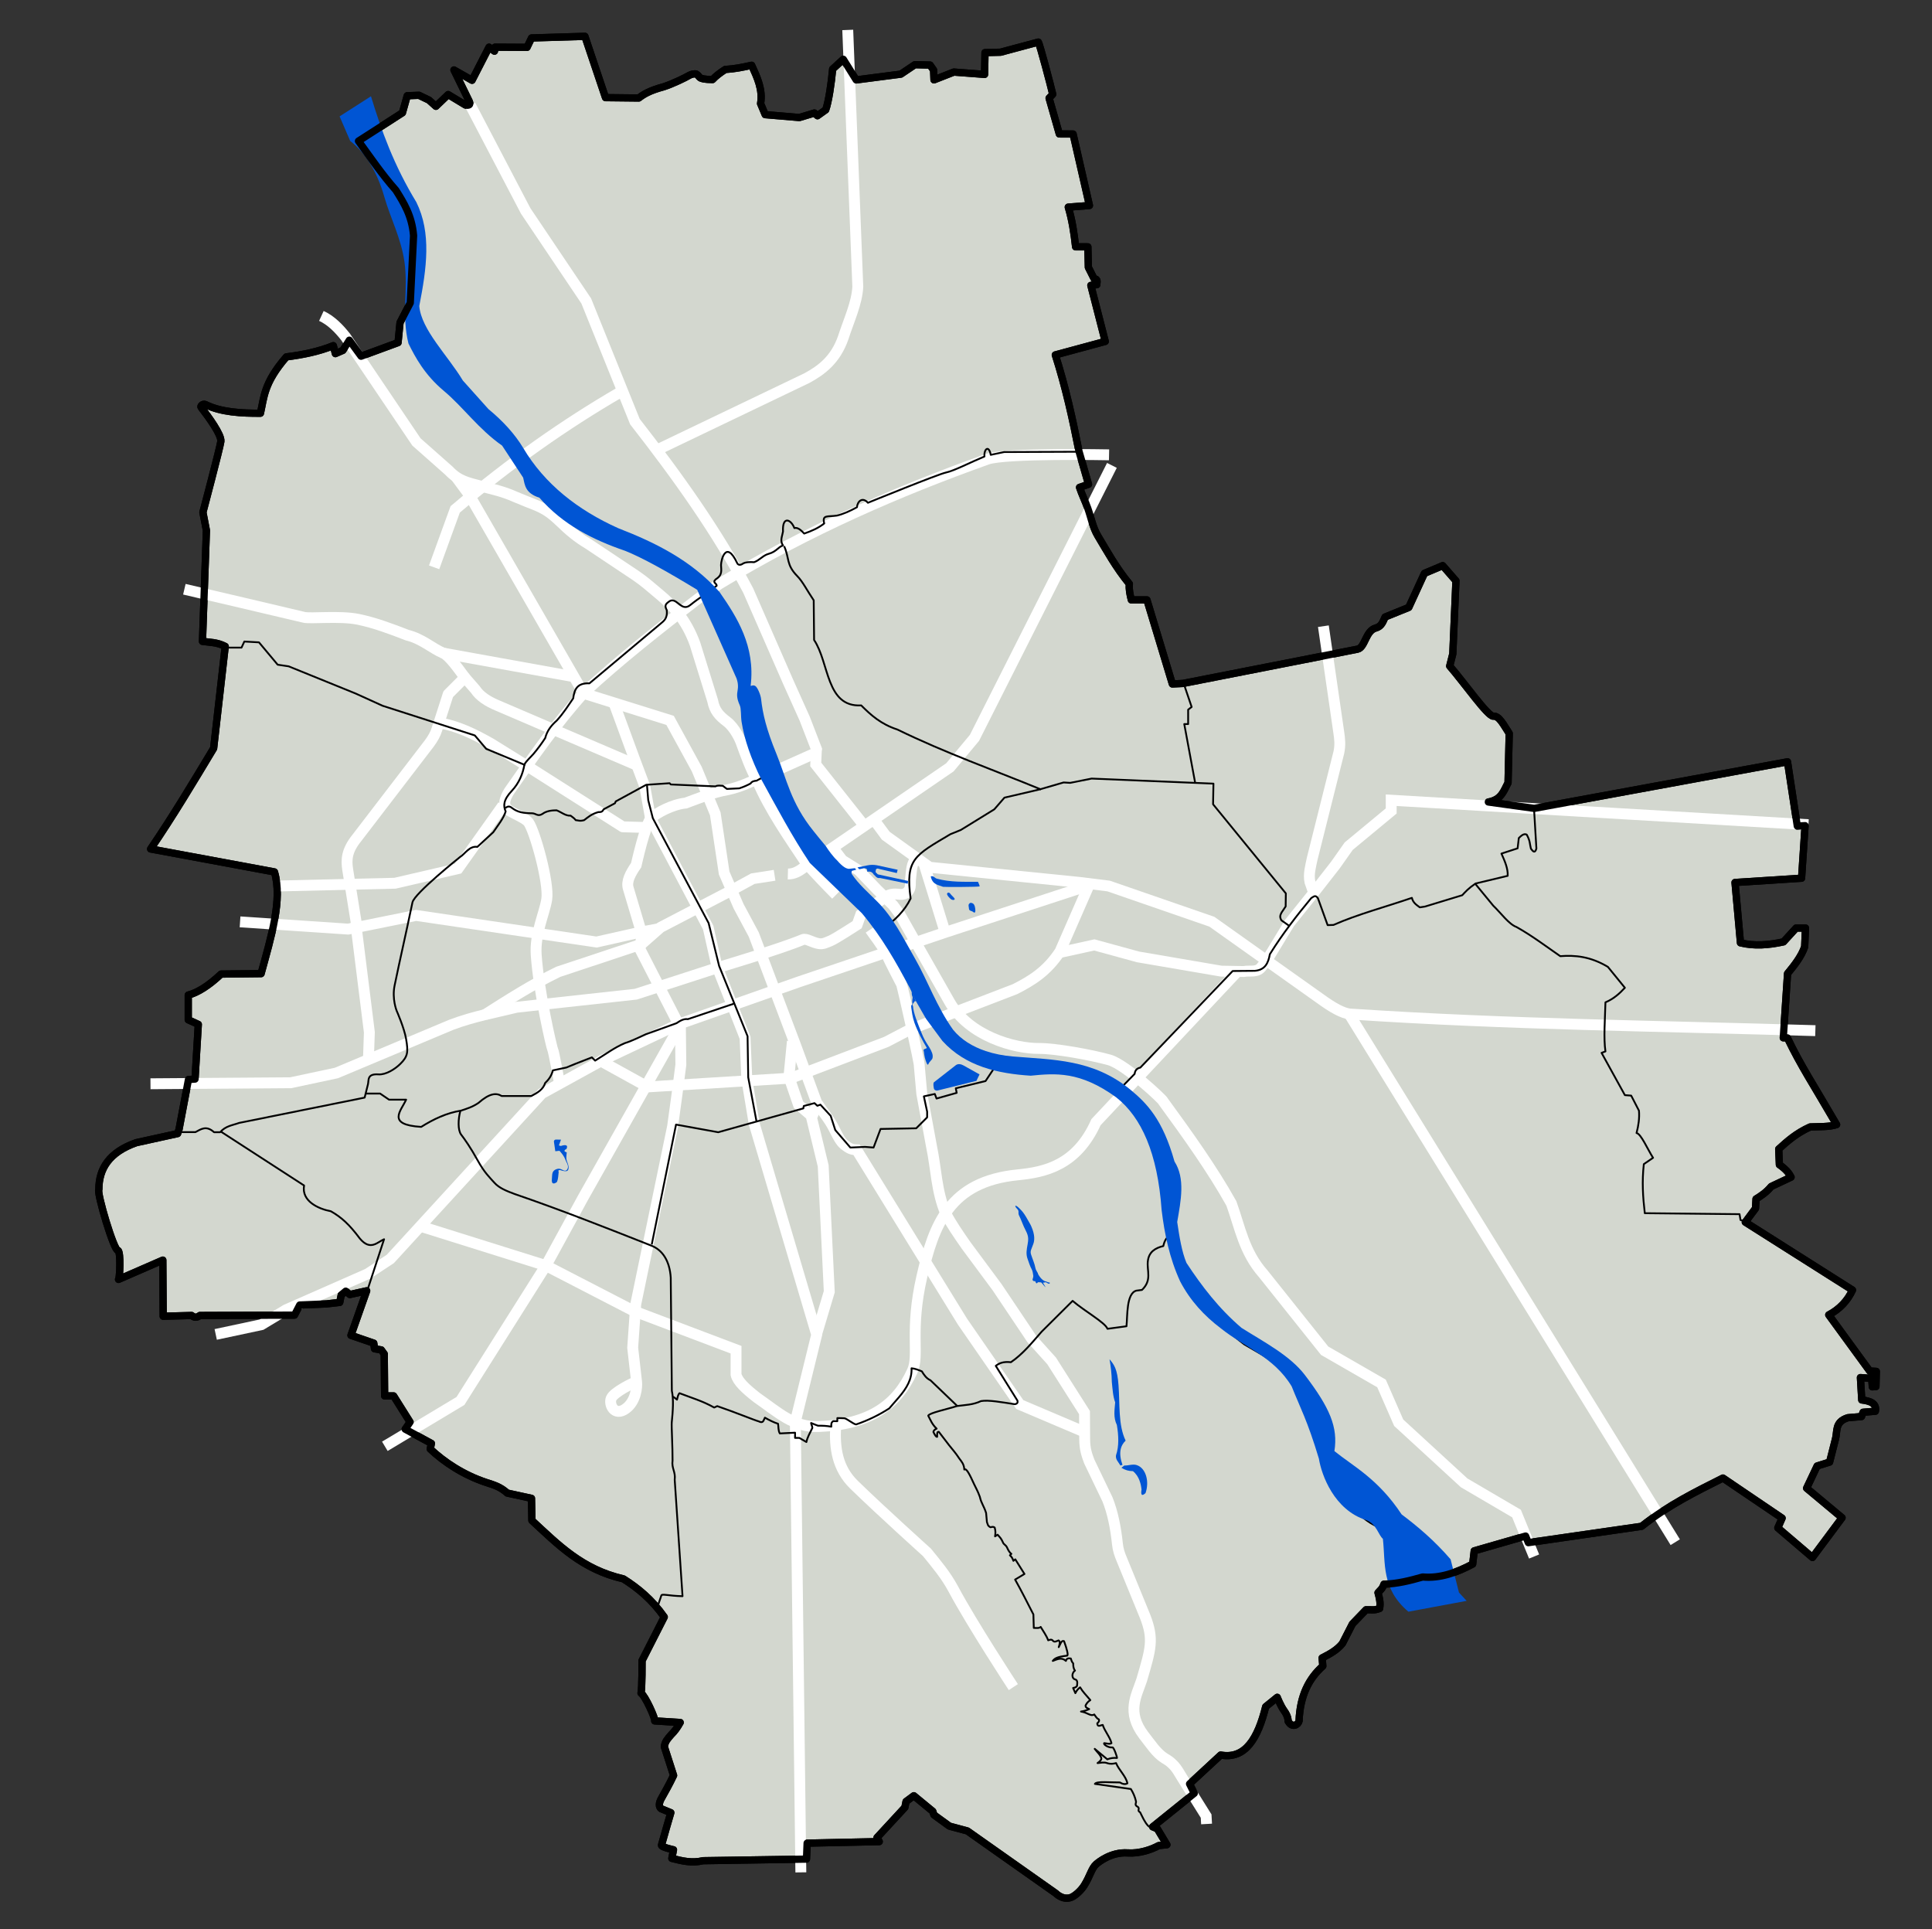 <?xml version="1.0" encoding="UTF-8" standalone="no"?>
<!-- Created with Inkscape (http://www.inkscape.org/) -->

<svg
   xmlns:dc="http://purl.org/dc/elements/1.1/"
   xmlns:cc="http://creativecommons.org/ns#"
   xmlns:rdf="http://www.w3.org/1999/02/22-rdf-syntax-ns#"
   xmlns:svg="http://www.w3.org/2000/svg"
   xmlns="http://www.w3.org/2000/svg"
   xmlns:sodipodi="http://sodipodi.sourceforge.net/DTD/sodipodi-0.dtd"
   xmlns:inkscape="http://www.inkscape.org/namespaces/inkscape"
   version="1.0"
   width="1064.835"
   height="1063.246"
   id="svg2"
   sodipodi:version="0.32"
   inkscape:version="0.48.3.1 r9886"
   sodipodi:docname="Warszawa_outline_with_districts_v4.svg">
  <rect width="100%" height="100%" fill="#333333" stroke="none"/>
  <sodipodi:namedview
     inkscape:window-height="951"
     inkscape:window-width="1280"
     inkscape:pageshadow="2"
     inkscape:pageopacity="0.0"
     borderopacity="1.0"
     bordercolor="#666666"
     pagecolor="#ffffff"
     id="base"
     inkscape:zoom="0.42629412"
     inkscape:cx="543.2036"
     inkscape:cy="555.62802"
     inkscape:window-x="0"
     inkscape:window-y="0"
     inkscape:current-layer="svg2"
     showgrid="false"
     inkscape:window-maximized="1" />
  <defs
     id="defs4" />
  <g
     id="g4096">
    <path
       d="m 219.393,188.821 -20.384,7.506 -6.474,-8.838 -3.538,5.599 -4.147,1.802 -1.141,-4.386 c -8.097,3.29 -16.852,5.045 -25.868,6.191 -12.478,14.4 -12.264,22.175 -14.299,31.046 -10.196,0.084 -21.856,-0.538 -30.38,-4.822 -1.449,-0.589 -2.804,0.908 -2.334,1.522 3.916,5.118 11.367,15.182 10.893,18.852 -0.428,3.319 -9.886,39.06 -9.886,39.06 l 1.929,10.006 -2.17,61.122 c 3.926,0.565 8.01,0.402 12.538,2.773 l -6.39,56.179 c -11.174,18.585 -22.296,37.183 -34.72,55.456 l 68.235,12.658 c 4.574,15.28 -1.856,35.895 -7.354,56.059 l -22.062,0.241 c -6.831,6.428 -12.831,10.198 -18.084,11.573 l 0,13.623 5.546,2.532 -1.808,30.139 -3.617,0.241 -5.184,27.376 -0.79,2.418 -22.802,5.011 c -14.834,5.201 -20.605,14.26 -20.615,25.769 -1.278,1.757 8.441,34.289 10.514,33.603 1.724,0.851 1.002,15.858 0.329,15.992 l 24.41,-10.632 0.206,30.923 15.668,-0.412 c 1.255,1.028 2.654,1.48 4.535,0 l 52.157,-0.206 2.886,-5.566 14.843,-0.619 7.215,-0.825 0.825,-4.123 2.474,-2.062 2.268,1.855 9.277,-2.062 -8.658,24.532 12.575,4.329 0.412,3.092 3.711,0.618 1.649,2.268 0.206,23.089 4.948,0 9.071,14.431 -2.68,3.917 14.431,7.834 -0.618,3.092 c 7.531,7.084 18.146,14.276 30.98,18.486 3.953,1.297 7.523,2.211 11.464,5.788 l 13.346,2.913 0.234,12.198 c 14.525,13.42 27.558,26.919 50.414,32.179 8.089,5.102 15.798,11.448 22.525,21.024 l -12.228,24.027 c 0,0 0.068,15.11 -0.576,17.899 2.274,1.463 8.016,14.075 7.553,15.329 l 14.036,0.876 c -1.615,2.89 -3.011,4.814 -4.992,6.749 -1.826,2.197 -3.32,3.539 -3.747,6.58 l 5.102,15.852 c -2.502,5.221 -4.43,8.556 -6.797,12.809 -1.379,2.436 -1.366,4.596 -0.051,5.532 l 5.323,2.19 c 0,0 -4.482,15.249 -5.125,17.823 -0.497,1.109 6.593,2.621 6.593,2.621 l -0.903,4.729 c 5.792,1.486 10.986,2.745 17.254,1.288 l 56.95,-0.873 0.355,-8.802 39.755,-0.848 -1.237,-2.203 15.354,-16.633 0.661,-3.26 4.282,-3.182 10.457,8.607 0.601,1.923 8.559,6.215 9.894,2.653 48.764,34.396 c 0,0 3.522,3.738 8.047,2.369 2.303,-0.697 5.811,-3.87 7.614,-6.774 3.318,-5.345 3.984,-9.382 6.568,-11.662 1.272,-1.123 8.201,-6.836 17.395,-6.216 6.624,0.447 13.306,-1.952 17.069,-4.051 l 4.506,-0.465 -5.302,-8.836 -2.531,-1.032 22.918,-18.46 -2.59,-5.217 17.151,-15.88 c 13.78,2.47 20.561,-9.488 24.815,-26.652 l 6.364,-5.161 c 0,0 1.775,4.663 3.867,7.514 2.293,3.125 2.156,5.719 2.156,5.719 2.245,3.934 5.613,1.84 6.007,-0.214 0.513,-14.146 5.552,-23.514 13.086,-30.248 l -0.372,-4.505 c 3.909,-1.979 8.239,-4.253 11.181,-7.972 l 5.509,-10.757 7.511,-7.793 c 2.715,-0.137 4.407,0.526 7.492,-0.722 0.229,-1.838 0.581,-3.43 -0.893,-8.676 1.112,-1.382 2.332,-1.903 3.269,-4.693 7.672,-0.253 14.246,-1.967 21.336,-3.968 9.668,0.858 18.812,-2.461 27.56,-7.12 l 0.858,-7.294 28.318,-8.152 1.502,3.647 62.427,-9.01 c 14.945,-11.816 29.891,-19.078 44.836,-26.601 l 32.608,22.096 -2.36,5.363 19.093,16.304 16.304,-21.882 -19.522,-16.304 5.792,-12.228 6.865,-2.145 3.218,-12.657 c 1.214,-4.275 -0.554,-9.498 6.865,-11.799 l 7.508,-0.644 0.858,-2.36 6.782,-0.57 c 0.823,-4.231 -2.678,-5.657 -7.508,-6.221 l -0.734,-12.318 6.221,0.429 0.33,4.653 1.988,-0.132 0.214,-8.367 -3.647,-0.214 -22.558,-30.933 c 5.97,-3.097 10.487,-7.98 13.077,-13.688 l -59.076,-37.42 5.617,-7.548 0.297,-5.232 c 2.903,-1.776 5.767,-3.723 8.367,-6.865 l 10.941,-5.149 c -1.013,-1.99 -2.529,-4.113 -6.436,-6.865 l -0.371,-8.614 c 4.8,-4.372 9.66,-8.726 17.319,-12.196 5.006,-0.237 10.426,0.077 14.588,-1.287 -13.018,-22.428 -19.587,-32.13 -27.129,-47.807 l -2.261,-0.032 2.36,-35.397 c 3.995,-4.821 7.72,-9.678 9.439,-14.802 l 0.429,-10.297 -5.149,0 -6.964,7.615 c -8.175,1.804 -16.152,2.414 -23.713,0.537 l -3.003,-33.252 36.684,-2.36 1.931,-28.961 -4.291,0.215 -5.388,-35.397 -139.599,25.66 -25.289,-3.514 c 7.387,-1.291 8.526,-6.383 10.858,-10.562 l 0.644,-27.245 c -2.83,-4.238 -5.499,-9.853 -8.724,-9.483 -2.961,0.34 -16.051,-18.416 -24.073,-27.63 l 1.705,-6.752 1.728,-40.23 -7.294,-8.367 -10.074,4.249 -8.632,18.779 -13.045,5.289 c -1.117,2.477 -1.926,5.195 -5.111,6.047 -5.694,1.491 -5.861,10.849 -10.12,11.685 l -96.216,18.886 -5.807,0.281 -14.013,-46.338 -8.604,0 c -0.735,-2.932 -1.395,-5.864 -1.073,-8.796 -7.372,-8.941 -12.534,-18.414 -17.352,-26.427 -2.821,-4.691 -3.752,-10.165 -5.576,-15.27 -1.448,-4.05 -3.255,-7.604 -4.531,-11.506 l 4.934,-1.716 -5.278,-18.307 c -3.464,-17.628 -7.415,-35.514 -13.014,-52.99 l 27.517,-7.435 -7.937,-30.892 3.285,-0.38 c -0.125,-0.863 0.961,-3.234 -1.463,-3.23 l -3.192,-6.316 -0.279,-11.312 -6.749,-0.016 c -0.835,-7.609 -1.985,-15.021 -4.044,-21.865 l 11.667,-0.9 -9.01,-39.39 -7.591,-0.041 -5.635,-19.736 1.988,-2.145 c -0.911,-4.066 -7.112,-27.629 -7.937,-28.747 l -20.809,5.578 -8.581,0.215 -0.215,12.013 -16.948,-1.287 -10.941,4.291 -0.215,-5.363 -1.931,-2.789 -8.367,-0.215 -7.762,5.212 -24.62,3.19 -7.077,-11.363 -5.881,5.382 c -0.725,7.851 -2.192,17.906 -3.824,22.468 l -4.549,3.248 -1.694,-1.495 -8.273,2.492 -18.839,-1.595 -2.544,-6.08 c 1.322,-7.732 -1.881,-14.455 -4.931,-21.131 -5.017,1.127 -9.457,2.008 -14.532,2.313 -2.934,1.916 -5.078,3.5 -6.998,5.561 -8.855,-0.07 -6.507,-1.711 -9.05,-3.043 -0.871,-0.303 -2.725,0.103 -3.779,0.723 -2.108,1.239 -8.897,4.606 -14.177,6.314 -7.663,2.057 -11.011,4.115 -13.661,6.172 l -18.34,-0.199 -11.363,-33.79 -29.404,0.897 -2.492,5.183 -17.643,-0.1 -0.299,2.193 -2.99,-2.193 -9.369,18.241 -9.968,-5.681 8.451,17.349 c 0.846,2.014 -0.288,2.282 -2.041,2.004 l -9.6,-5.797 -6.752,6.473 -3.853,-3.434 -5.49,-2.636 -6.464,0.236 -2.649,9.406 -24.221,15.571 c 6.625,9.099 12.847,18.3 20.622,27.112 4.35,6.944 8.847,14.034 9.742,25.034 l -1.832,37.079 -5.634,10.823 -1.086,11.027 z"
       style="fill:#d3d7cf;fill-rule:evenodd;stroke:#000000;stroke-width:4;stroke-linecap:butt;stroke-linejoin:round;stroke-miterlimit:4;stroke-opacity:1;stroke-dasharray:none"
       id="path2067"
       inkscape:connector-curvature="0" />
    <path
       d="m 177.129,174.12 c 5.208,2.384 9.522,6.714 13.316,11.526 l 39.073,57.913 17.878,15.813 c 5.391,5.72 10.417,6.628 17.589,8.544 7.172,1.916 12.194,2.869 18.892,5.871 l 6.596,2.703 c 8.818,3.393 11.619,4.633 18.752,11.47 4.473,4.385 9.272,8.38 14.721,11.594 l 26.776,17.854 c 4.533,3.149 6.979,5.321 13.324,10.678 6.345,5.357 14.109,13.173 19.057,26.942 l 9.67,31.147 c 1.06,5.553 3.551,8.256 7.912,11.584 4.361,3.328 7.289,10.028 7.719,11.245 2.67,7.285 5.229,14.617 9.034,21.43 6.742,15.772 17.106,30.544 27.054,45.506 5.227,5.847 10.681,11.579 16.299,17.23"
       style="fill:none;stroke:#ffffff;stroke-width:6;stroke-linecap:butt;stroke-linejoin:miter;stroke-miterlimit:4;stroke-opacity:1;stroke-dasharray:none"
       id="path2533"
       inkscape:connector-curvature="0" />
    <path
       d="m 479.623,512.294 c 2.84,4.18 5.913,7.817 8.491,12.609 2.667,5.89 8.042,16.08 8.709,17.413 0.667,1.333 10.337,44.905 9.844,45.006 l 1.372,15.36 5.421,29.406 c 2.578,12.164 2.608,24.395 7.734,36.559 3.085,5.967 7.122,11.733 11.256,17.699 l 17.07,23.021 19.139,28.518 10.95,12.139 18.128,28.52 0.088,14.375 c 10e-4,6.121 1.331,9.206 2.54,12.568 l 10.021,20.864 c 2.91,7.236 4.554,15.624 5.503,24.642 0.327,3.129 1.23,5.775 2.382,8.46 l 12.814,31.296 c 4.96,12.733 3.189,17.898 -1.807,35.074 -2.893,8.763 -8.587,17.685 1.068,30.474 3.665,4.614 7.005,9.942 11.5,12.732 6.206,3.491 7.493,7.428 10.021,11.253 l 12.896,20.617 0.246,4.353"
       style="fill:none;stroke:#ffffff;stroke-width:6;stroke-linecap:butt;stroke-linejoin:miter;stroke-miterlimit:4;stroke-opacity:1;stroke-dasharray:none"
       id="path2535"
       inkscape:connector-curvature="0" />
    <path
       d="m 251.322,262.848 7.242,9.797 63.044,109.474 47.709,14.909 14.696,26.836 10.223,24.706 4.899,32.587 7.936,18.291 8.372,15.615 22.961,60.75 11.959,32.527 -2.631,6.697"
       style="color:#000000;fill:none;stroke:#ffffff;stroke-width:6;stroke-linecap:butt;stroke-linejoin:miter;stroke-miterlimit:4;stroke-opacity:1;stroke-dasharray:none;stroke-dashoffset:0;marker:none;visibility:visible;display:inline;overflow:visible;opacity:1"
       id="path3237"
       inkscape:connector-curvature="0" />
    <path
       d="m 459.293,467.541 4.96,6.539 9.019,5.637 10.146,10.597 8.794,8.568 3.833,5.186 c 0,0 15.805,27.997 27.352,48.191 10.754,18.806 35.68,25.659 49.252,25.576 9.064,-0.055 28.958,3.564 38.813,6.33 8.989,2.522 30.199,22.593 29.564,22.72 13.591,18.66 27.025,37.339 37.654,56.369 4.752,13.123 6.915,26.703 17.587,38.782 l 33.821,42.389 31.341,18.038 9.47,21.646 36.076,33.145 28.861,16.911 9.695,23.675"
       style="color:#000000;fill:none;stroke:#ffffff;stroke-width:6;stroke-linecap:butt;stroke-linejoin:miter;stroke-miterlimit:4;stroke-opacity:1;stroke-dasharray:none;stroke-dashoffset:0;marker:none;visibility:visible;display:inline;overflow:visible"
       id="path2283"
       inkscape:connector-curvature="0" />
    <path
       d="M 923.32,849.946 743.071,558.028"
       style="color:#000000;fill:none;stroke:#ffffff;stroke-width:6;stroke-linecap:butt;stroke-linejoin:miter;stroke-miterlimit:4;stroke-opacity:1;stroke-dasharray:none;stroke-dashoffset:0;marker:none;visibility:visible;display:inline;overflow:visible"
       id="path2285"
       inkscape:connector-curvature="0" />
    <path
       d="m 612.841,256.496 -75.76,150.166 -13.528,16.234 -80.629,55.261 c -2.662,2.102 -5.473,3.608 -8.682,3.519"
       style="color:#000000;fill:none;stroke:#ffffff;stroke-width:6;stroke-linecap:butt;stroke-linejoin:miter;stroke-miterlimit:4;stroke-opacity:1;stroke-dasharray:none;stroke-dashoffset:0;marker:none;visibility:visible;display:inline;overflow:visible"
       id="path2287"
       inkscape:connector-curvature="0" />
    <path
       d="m 476.128,454.826 -26.531,-33.508 0.338,-7.553 0.113,-0.789 -6.539,-16.911 -9.019,-20.067 -22.097,-50.506 C 395.094,292.692 373.209,262.185 349.937,232.37 l -26.832,-66.515 -33.37,-49.605 -30.439,-58.173"
       style="color:#000000;fill:none;stroke:#ffffff;stroke-width:6;stroke-linecap:butt;stroke-linejoin:miter;stroke-miterlimit:4;stroke-opacity:1;stroke-dasharray:none;stroke-dashoffset:0;marker:none;visibility:visible;display:inline;overflow:visible;opacity:1"
       id="path2281"
       inkscape:connector-curvature="0" />
    <path
       d="m 481.481,451.514 6.688,9.058 24.203,17.409 82.659,8.351 15.994,1.982 56.899,19.674 61.994,44.019 c 7.136,5.003 12.064,7.024 15.428,6.935 85.928,5.699 170.171,6.492 255.198,9.088"
       style="color:#000000;fill:none;stroke:#ffffff;stroke-width:6;stroke-linecap:butt;stroke-linejoin:miter;stroke-miterlimit:4;stroke-opacity:1;stroke-dasharray:none;stroke-dashoffset:0;marker:none;visibility:visible;display:inline;overflow:visible"
       id="path2297"
       inkscape:connector-curvature="0" />
    <path
       d="m 118.893,735.441 25.194,-5.378 13.588,-8.209 45.009,-19.815 12.455,-8.209 83.508,-91.151 33.403,-18.4 41.774,-19.749 66.439,-23.382 80.981,-27.374 78.415,-25.663"
       style="color:#000000;fill:none;stroke:#ffffff;stroke-width:6;stroke-linecap:butt;stroke-linejoin:miter;stroke-miterlimit:4;stroke-opacity:1;stroke-dasharray:none;stroke-dashoffset:0;marker:none;visibility:visible;display:inline;overflow:visible"
       id="path2301"
       inkscape:connector-curvature="0" />
    <path
       d="m 266.777,559.52 c 13.291,-8.446 26.53,-16.962 40.929,-23.931 l 45.639,-15.155"
       style="color:#000000;fill:none;stroke:#ffffff;stroke-width:6;stroke-linecap:butt;stroke-linejoin:miter;stroke-miterlimit:4;stroke-opacity:1;stroke-dasharray:none;stroke-dashoffset:0;marker:none;visibility:visible;display:inline;overflow:visible"
       id="path2305"
       inkscape:connector-curvature="0" />
    <path
       d="m 308.272,596.45 c 0,0 -2.975,-16.695 -3.68,-18.117 -0.562,-1.134 -7.592,-31.309 -9.054,-51.946 -0.848,-11.825 4.55,-22.803 5.804,-30.713 1.431,-9.031 -6.592,-37.677 -10.052,-42.458 -1.463,-2.02 -6.588,-4.161 -9.91,-6.022 -4.883,-2.735 -3.288,-6.839 -0.753,-11.094 13.338,-19.093 26.573,-38.216 41.29,-54.375 19.482,-18.042 41.998,-35.806 63.025,-51.917 l 11.747,-8.133 c 49.398,-29.825 98.088,-50.915 147.517,-68.603 9.896,-3.541 67.061,-2.405 67.061,-2.405"
       style="color:#000000;fill:none;stroke:#ffffff;stroke-width:6;stroke-linecap:butt;stroke-linejoin:miter;stroke-miterlimit:4;stroke-opacity:1;stroke-dasharray:none;stroke-dashoffset:0;marker:none;visibility:visible;display:inline;overflow:visible"
       id="path3235"
       inkscape:connector-curvature="0" />
    <path
       d="m 132.307,508.07 59.595,3.992 37.4,-7.552 99.469,14.68 24.458,-5.51 10.135,-1.878"
       style="color:#000000;fill:none;stroke:#ffffff;stroke-width:6;stroke-linecap:butt;stroke-linejoin:miter;stroke-miterlimit:4;stroke-opacity:1;stroke-dasharray:none;stroke-dashoffset:0;marker:none;visibility:visible;display:inline;overflow:visible"
       id="path2312"
       inkscape:connector-curvature="0" />
    <path
       d="m 600.229,487.824 -15.968,36.498 c -7.316,11.229 -15.996,16.319 -24.808,20.816 l -57.884,22.241 -13.117,6.843 -52.467,19.96 -78.985,4.847 -24.808,-13.687"
       style="color:#000000;fill:none;stroke:#ffffff;stroke-width:6;stroke-linecap:butt;stroke-linejoin:round;stroke-miterlimit:4;stroke-opacity:1;stroke-dasharray:none;stroke-dashoffset:0;marker:none;visibility:visible;display:inline;overflow:visible"
       id="path2314"
       inkscape:connector-curvature="0" />
    <path
       d="m 374.395,565.954 -53.037,94.098 -20.245,37.069 -47.334,74.993 -41.666,24.984"
       style="color:#000000;fill:none;stroke:#ffffff;stroke-width:6;stroke-linecap:butt;stroke-linejoin:miter;stroke-miterlimit:4;stroke-opacity:1;stroke-dasharray:none;stroke-dashoffset:0;marker:none;visibility:visible;display:inline;overflow:visible"
       id="path3285"
       inkscape:connector-curvature="0" />
    <path
       d="m 232.678,676.121 68.15,21.373 48.391,25.002 56.456,21.373 0,13.711 c 0.83,3.741 5.333,7.895 11.493,12.703 11.717,8.083 20.157,16.478 34.075,15.929 28.224,-1.115 43.026,-11.888 51.617,-30.647 4.005,-8.746 -1.621,-22.126 5.242,-52.02 6.599,-28.744 15.235,-52.334 52.826,-56.052 14.814,-1.457 32.395,-5.109 43.148,-29.034 l 77.954,-83.037"
       style="color:#000000;fill:none;stroke:#ffffff;stroke-width:6;stroke-linecap:butt;stroke-linejoin:miter;stroke-miterlimit:4;stroke-opacity:1;stroke-dasharray:none;stroke-dashoffset:0;marker:none;visibility:visible;display:inline;overflow:visible"
       id="path3287"
       inkscape:connector-curvature="0" />
    <path
       d="m 441.393,1031.917 -3.039,-248.386 11.769,-47.951 -34.441,-116.238 -4.066,-24.396 -0.957,-22.961 -15.546,-39.463 -4.783,-21.286 -31.81,-60.271 -3.109,-17.46 -5.74,-15.307 -11.241,-30.614"
       style="color:#000000;fill:none;stroke:#ffffff;stroke-width:6;stroke-linecap:butt;stroke-linejoin:miter;stroke-miterlimit:4;stroke-opacity:1;stroke-dasharray:none;stroke-dashoffset:0;marker:none;visibility:visible;display:inline;overflow:visible"
       id="path3289"
       inkscape:connector-curvature="0" />
    <path
       d="m 460.57,786.328 c -0.645,11.554 0.829,22.892 10.15,31.967 14.928,14.535 40.161,37.241 40.161,37.241 5.28,6.501 10.492,12.64 14.584,20.3 10.312,19.306 33.044,53.986 33.044,53.986"
       style="color:#000000;fill:none;stroke:#ffffff;stroke-width:6;stroke-linecap:butt;stroke-linejoin:miter;stroke-miterlimit:4;stroke-opacity:1;stroke-dasharray:none;stroke-dashoffset:0;marker:none;visibility:visible;display:inline;overflow:visible"
       id="path3291"
       inkscape:connector-curvature="0" />
    <path
       d="m 436.729,573.899 -1.913,19.612 5.262,15.307 6.936,5.979 6.697,27.744 3.348,69.36 -6.936,23.2"
       style="color:#000000;fill:none;stroke:#ffffff;stroke-width:6;stroke-linecap:butt;stroke-linejoin:miter;stroke-miterlimit:4;stroke-opacity:1;stroke-dasharray:none;stroke-dashoffset:0;marker:none;visibility:visible;display:inline;overflow:visible"
       id="path3293"
       inkscape:connector-curvature="0" />
    <path
       d="m 450.601,608.34 c 2.972,4.549 6.543,8.604 9.029,13.633 3.008,6.086 4.277,7.922 6.338,9.388 1.845,1.313 3.069,2.25 6.159,2.332 l 58.358,94.712 31.571,45.682 34.919,14.829"
       style="color:#000000;fill:none;stroke:#ffffff;stroke-width:6;stroke-linecap:butt;stroke-linejoin:miter;stroke-miterlimit:4;stroke-opacity:1;stroke-dasharray:none;stroke-dashoffset:0;marker:none;visibility:visible;display:inline;overflow:visible"
       id="path3295"
       inkscape:connector-curvature="0" />
    <path
       d="m 450.84,414.371 -31.571,14.111 c -5.791,2.609 -11.53,5.322 -17.938,6.697 -8.745,1.539 -15.886,4.683 -23.439,7.414 -7.427,0.748 -15.814,5.41 -18.895,8.132 -3.222,2.847 -8.371,26.07 -8.371,26.07 -3.114,4.545 -5.601,9 -4.305,12.915 l 7.414,24.874 -0.957,8.61 22.243,43.29 0.239,20.33 -2.153,16.503 -2.392,17.46 -20.33,98.061 -1.674,23.917 2.153,18.895 c 0.306,2.707 -0.304,10.598 -5.934,14.697 -6.277,4.57 -9.4,-2.276 -8.079,-5.593 1.466,-3.684 12.818,-8.856 12.818,-8.856"
       style="color:#000000;fill:none;stroke:#ffffff;stroke-width:6;stroke-linecap:butt;stroke-linejoin:miter;stroke-miterlimit:4;stroke-opacity:1;stroke-dasharray:none;stroke-dashoffset:0;marker:none;visibility:visible;display:inline;overflow:visible"
       id="path3297"
       inkscape:connector-curvature="0" />
    <path
       d="m 584.355,524.905 18.777,-4.127 24.142,6.603 45.807,7.841 12.38,0.206 c 3.565,-0.714 7.62,0.883 10.111,-2.889 l 2.27,-2.682 12.86,-21.167 13.485,-16.798 11.829,-15.141 7.334,-10.41 23.422,-19.4 0,-5.915 229.961,13.485"
       style="color:#000000;fill:none;stroke:#ffffff;stroke-width:6;stroke-linecap:butt;stroke-linejoin:miter;stroke-miterlimit:4;stroke-opacity:1;stroke-dasharray:none;stroke-dashoffset:0;marker:none;visibility:visible;display:inline;overflow:visible"
       id="path3299"
       inkscape:connector-curvature="0" />
    <path
       d="m 504.708,473.32 c -2.303,2.812 -2.262,6.174 -2.682,9.492 -0.501,3.953 -0.044,3.836 -0.413,6.19 -0.291,1.858 -2.288,4.277 -5.571,3.92 -3.673,-0.399 -5.839,-0.555 -10.111,2.889 l -11.503,8.202 -2.012,5.623 c 0,0 -12.083,7.842 -14.65,8.873 -2.665,1.07 -4.075,1.934 -6.5,1.548 -3.434,-0.548 -6.894,-3.007 -8.666,-2.27 -13.235,5.508 -47.119,15.537 -47.119,15.537 l -45.073,14.613 -65.63,7.184 c -11.89,2.926 -23.48,4.953 -35.951,9.625 l -63.41,26.609 -25.194,5.378 -77.28,0.566"
       style="color:#000000;fill:none;stroke:#ffffff;stroke-width:6;stroke-linecap:butt;stroke-linejoin:miter;stroke-miterlimit:4;stroke-opacity:1;stroke-dasharray:none;stroke-dashoffset:0;marker:none;visibility:visible;display:inline;overflow:visible"
       id="path2303"
       inkscape:connector-curvature="0" />
    <path
       d="m 426.917,482.399 -11.968,1.857 -13.618,7.428 -37.244,19.396 -10.317,9.079"
       style="color:#000000;fill:none;stroke:#ffffff;stroke-width:6;stroke-linecap:butt;stroke-linejoin:miter;stroke-miterlimit:4;stroke-opacity:1;stroke-dasharray:none;stroke-dashoffset:0;marker:none;visibility:visible;display:inline;overflow:visible"
       id="path3303"
       inkscape:connector-curvature="0" />
    <path
       d="M 356.124,456.055 343.246,455.684 290.87,422.399 270.75,409.894 C 261.289,404.529 251.703,399.789 241.456,398.354"
       style="color:#000000;fill:none;stroke:#ffffff;stroke-width:6;stroke-linecap:butt;stroke-linejoin:round;stroke-miterlimit:4;stroke-opacity:1;stroke-dasharray:none;stroke-dashoffset:0;marker:none;visibility:visible;display:inline;overflow:visible"
       id="path2300"
       inkscape:connector-curvature="0" />
    <path
       d="m 724.102,492.116 -2.133,-6.091 c -0.896,-4.274 0.396,-8.548 1.271,-12.822 l 14.687,-58.564 c 0.859,-4.115 0.476,-7.384 -0.018,-10.755 l -8.517,-58.774"
       style="color:#000000;fill:none;stroke:#ffffff;stroke-width:6;stroke-linecap:butt;stroke-linejoin:miter;stroke-miterlimit:4;stroke-opacity:1;stroke-dasharray:none;stroke-dashoffset:0;marker:none;visibility:visible;display:inline;overflow:visible"
       id="path2304"
       inkscape:connector-curvature="0" />
    <path
       d="m 520.842,513.581 -11.692,-37.931"
       style="color:#000000;fill:none;stroke:#ffffff;stroke-width:6;stroke-linecap:butt;stroke-linejoin:miter;stroke-miterlimit:4;stroke-opacity:1;stroke-dasharray:none;stroke-dashoffset:0;marker:none;visibility:visible;display:inline;overflow:visible"
       id="path2306"
       inkscape:connector-curvature="0" />
    <path
       d="M 351.21,421.839 274.247,388.855 c -5.648,-2.353 -9.887,-5.235 -12.234,-8.827 l -5.807,-6.659 -9.171,9.198 -6.271,19.478 c -0.753,2.474 -2.098,4.873 -4.086,7.601 l -40.001,52.163 c -5.728,7.088 -5.862,12.119 -5.036,17.483 l 5.131,31.925"
       style="color:#000000;fill:none;stroke:#ffffff;stroke-width:6;stroke-linecap:butt;stroke-linejoin:round;stroke-miterlimit:4;stroke-opacity:1;stroke-dasharray:none;stroke-dashoffset:0;marker:none;visibility:visible;display:inline;overflow:visible"
       id="path2302"
       inkscape:connector-curvature="0" />
    <path
       d="m 361.563,248.24 83.1,-39.825 c 8.319,-4.489 15.891,-10.323 20.069,-22.264 3.037,-9.458 7.65,-19.141 8.047,-28.221 L 467.241,16.501"
       style="color:#000000;fill:none;stroke:#ffffff;stroke-width:6;stroke-linecap:butt;stroke-linejoin:round;stroke-miterlimit:4;stroke-opacity:1;stroke-dasharray:none;stroke-dashoffset:0;marker:none;visibility:visible;display:inline;overflow:visible"
       id="path2307"
       inkscape:connector-curvature="0" />
    <path
       d="M 316.436,372.99 244.278,359.957 c -6.257,-2.719 -11.67,-7.917 -19.827,-9.907 -8.934,-3.484 -17.906,-6.842 -26.944,-8.708 -10.253,-2.117 -26.46,-0.195 -30.056,-1.145 -2.55,-0.674 -65.836,-15.457 -65.836,-15.457"
       style="color:#000000;fill:none;stroke:#ffffff;stroke-width:6;stroke-linecap:butt;stroke-linejoin:round;stroke-miterlimit:4;stroke-opacity:1;stroke-dasharray:none;stroke-dashoffset:0;marker:none;visibility:visible;display:inline;overflow:visible"
       id="path2366"
       inkscape:connector-curvature="0" />
    <path
       d="m 256.373,373.596 c -4.034,-5.385 -8.068,-11.418 -12.338,-13.971"
       style="color:#000000;fill:none;stroke:#ffffff;stroke-width:6;stroke-linecap:butt;stroke-linejoin:round;stroke-miterlimit:4;stroke-opacity:1;stroke-dasharray:none;stroke-dashoffset:0;marker:none;visibility:visible;display:inline;overflow:visible"
       id="path2368"
       inkscape:connector-curvature="0" />
    <path
       id="path5058"
       d="m 153.691,488.289 63.996,-1.512 34.77,-8.063 24.691,-34.77 0,0"
       style="fill:none;stroke:#ffffff;stroke-width:6;stroke-linecap:butt;stroke-linejoin:miter;stroke-miterlimit:4;stroke-opacity:1;stroke-dasharray:none"
       inkscape:connector-curvature="0" />
    <g
       id="layer7"
       style="display:inline"
       transform="translate(83.143,-299.116)">
      <path
         id="path2061"
         style="fill:none;stroke:#000000;stroke-width:1;stroke-linecap:butt;stroke-linejoin:round;stroke-miterlimit:4;stroke-opacity:1;stroke-dasharray:none;display:inline"
         d="m 143.45,465.647 c -0.246,28.15 13.418,50.24 38.698,61.144 4.687,2.016 13.37,8.198 22.86,22 4.577,6.657 5.817,15.872 13.619,24.554 14.843,14.491 28.133,21.088 49.586,25.736 23.801,5.142 59.364,33.737 60.173,81.41 0.297,17.494 6.463,37.531 15.476,52.693 5.185,8.723 10.976,18.459 17.293,30.439 5.154,9.525 12.119,17.397 21.025,24.325 8.094,7.217 15.502,14.745 21.464,23.386 5.139,5.818 13.741,20.414 21.012,36.029 3.062,6.576 13.476,30.714 40.828,38.225 11.587,3.182 15.485,2.137 23.104,1.39 2.536,-0.249 6.941,-0.353 10.529,0.052 12.018,1.357 23.869,5.095 35.432,13.601 15.637,13.074 27.157,32.349 26.349,56.273 -0.539,14.76 1.564,23.552 6.446,36.542 7.409,19.712 19.939,35.087 35.394,46.642 15.198,9.146 44.266,21.662 48.908,64.774 1.516,16.533 13.46,31.157 24.73,35.764 11.424,4.67 22.211,13.15 24.887,27.647"
         inkscape:connector-curvature="0" />
      <path
         id="path2063"
         style="fill:none;stroke:#000000;stroke-width:1;stroke-linecap:butt;stroke-linejoin:round;stroke-miterlimit:4;stroke-opacity:1;stroke-dasharray:none;display:inline"
         d="m 333.822,917.218 -4.581,-24.352 -0.362,-22.665 -15.672,-38.699 -5.787,-23.629 -30.758,-57.838 -2.523,-9.888 -0.683,-8.242"
         inkscape:connector-curvature="0" />
      <path
         id="path2065"
         style="fill:none;stroke:#000000;stroke-width:1;stroke-linecap:butt;stroke-linejoin:round;stroke-miterlimit:4;stroke-opacity:1;stroke-dasharray:none;display:inline"
         d="m 276.075,984.971 13.382,-66.065 23.267,4.219 46.897,-13.141 0.241,-1.326 5.907,-1.567 1.567,1.447 1.688,-0.603 5.666,6.148 2.532,7.836 8.318,9.645 8.077,-0.362 4.702,0.362 3.858,-10.247 19.651,-0.362 6.028,-6.028 0,-3.134 -1.808,-8.439 6.028,-1.326 0.964,2.532 11.091,-3.134 -0.482,-2.532 16.396,-3.978 5.787,-8.68"
         inkscape:connector-curvature="0" />
      <path
         id="path2069"
         style="fill:none;stroke:#000000;stroke-width:1;stroke-linecap:butt;stroke-linejoin:round;stroke-miterlimit:4;stroke-opacity:1;stroke-dasharray:none;display:inline"
         d="m 569.568,676.726 4.076,12.013 -1.931,1.502 0,7.937 -2.145,0 6.007,32.394"
         inkscape:connector-curvature="0" />
      <path
         id="path2071"
         style="fill:none;stroke:#000000;stroke-width:1;stroke-linecap:butt;stroke-linejoin:round;stroke-miterlimit:4;stroke-opacity:1;stroke-dasharray:none;display:inline"
         d="m 627.173,809.209 -4.068,-2.876 c -1.091,-1.892 -0.603,-2.975 0.111,-4.323 l 2.24,-3.329 0.103,-7.183 -40.116,-49.127 0.215,-11.37 -67.147,-2.789 -11.799,2.36 -3.647,-0.215 -13.301,3.861 -19.307,4.505 -5.578,6.436 -18.449,11.37 -5.792,2.36 c -19.597,11.668 -24.871,13.652 -21.882,35.397 -3.263,6.843 -8.697,11.949 -14.802,16.519"
         inkscape:connector-curvature="0" />
      <path
         id="path2073"
         style="fill:none;stroke:#000000;stroke-width:1;stroke-linecap:butt;stroke-linejoin:round;stroke-miterlimit:4;stroke-opacity:1;stroke-dasharray:none;display:inline"
         d="m 490.622,734.219 c -26.387,-10.863 -52.774,-20.145 -79.16,-33.037 -9.185,-2.985 -14.698,-8.068 -19.951,-13.301 -19.474,1.063 -17.525,-23.493 -25.958,-36.04 l -0.215,-21.882 c -3.807,-5.643 -6.063,-10.299 -9.018,-13.299 -6.294,-6.381 -4.278,-9.916 -7.286,-16.52"
         inkscape:connector-curvature="0" />
      <path
         id="path1899"
         style="fill:none;stroke:#000000;stroke-width:1;stroke-linecap:butt;stroke-linejoin:round;stroke-miterlimit:4;stroke-opacity:1;stroke-dasharray:none"
         d="m 41.223,656.043 8.737,0 1.568,-3.361 8.065,0.448 10.306,12.322 6.049,0.896 36.966,15.01 14.786,6.721 50.856,16.355 6.273,7.393 21.507,8.961"
         inkscape:connector-curvature="0" />
      <path
         id="path1901"
         style="fill:none;stroke:#000000;stroke-width:1;stroke-linecap:butt;stroke-linejoin:round;stroke-miterlimit:4;stroke-opacity:1;stroke-dasharray:none"
         d="m 321.267,852.298 -25.316,8.513 c -2.091,-0.357 -4.182,0.829 -6.273,2.24 l -16.803,6.049 c -3.883,1.722 -7.767,3.754 -11.65,4.929 -5.452,2.276 -10.903,6.281 -16.355,9.634 l -1.792,-1.792 -9.185,3.585 -4.929,2.016 -7.393,1.568 c -0.75,2.984 -2.316,5.152 -4.257,6.945 -1.039,3.514 -4.227,5.418 -7.617,7.169 l -16.355,0 c -2.972,-1.844 -6.707,-1.525 -12.77,3.809 -3.211,2.225 -6.422,3.187 -9.634,4.257 -8,1.283 -15.145,4.705 -21.955,8.961 -19.245,-1.2 -11.169,-8.705 -8.289,-15.01 l -9.409,0 -4.929,-3.361 -8.065,0"
         inkscape:connector-curvature="0" />
      <path
         id="path1903"
         style="fill:none;stroke:#000000;stroke-width:1;stroke-linecap:butt;stroke-linejoin:round;stroke-miterlimit:4;stroke-opacity:1;stroke-dasharray:none"
         d="m 170.57,911.444 c -1.216,4.266 -1.455,10.54 0.448,12.994 1.873,2.416 5.384,7.413 9.072,14.139 3.706,6.759 6.608,9.422 9.28,12.409 2.672,2.987 6.946,4.63 11.181,6.205 25.217,8.642 50.226,18.53 75.236,28.409 6.3,2.418 10.186,8.559 10.754,17.699 l 0.608,62.314 c 1.039,4.744 0.595,10.996 -0.059,17.557 -0.188,1.885 0.498,13.405 0.453,20.866 -0.62,4.37 1.752,6.126 1.185,10.654 l 4.308,64.14 c -7.947,-0.182 -11.544,-1.555 -11.712,-0.271 l -2.176,6.401"
         inkscape:connector-curvature="0" />
      <path
         id="path1905"
         style="fill:none;stroke:#000000;stroke-width:1;stroke-linecap:butt;stroke-linejoin:round;stroke-miterlimit:4;stroke-opacity:1;stroke-dasharray:none"
         d="m 533.754,899.654 8.465,-8.688 c 0.245,-2.105 1.39,-3.129 3.119,-3.453 l 50.903,-53.242 12.252,-0.111 c 5.823,-0.512 7.411,-4.511 8.242,-9.134 7.09,-11.364 14.859,-21.371 22.834,-30.965 1.162,-0.598 2.235,-2.079 3.676,0.111 l 5.346,14.814 3.23,-0.111 c 13.221,-5.864 28.81,-9.951 43.217,-14.925 0.626,2.772 2.579,3.886 4.344,5.235 l 2.896,-0.446 20.495,-6.238 c 1.815,-1.915 3.259,-3.691 7.351,-6.46 l 17.71,-4.233 c 0.209,-4.084 -1.635,-8.168 -3.453,-12.252 l 8.911,-2.896 0.668,-5.681 c 1.36,-1.25 2.697,-2.657 4.344,-1.894 2.018,3.59 1.638,5.261 2.339,7.797 1.101,1.44 2.197,2.804 3.007,-0.111 l -1.337,-22.388"
         inkscape:connector-curvature="0" />
      <path
         id="path1907"
         style="fill:none;stroke:#000000;stroke-width:1;stroke-linecap:butt;stroke-linejoin:round;stroke-miterlimit:4;stroke-opacity:1;stroke-dasharray:none"
         d="m 879.629,972.566 -3.481,-1.071 -0.536,-3.213 -52.215,-0.536 c -1.049,-8.993 -1.614,-17.343 -0.536,-27.045 l 5.088,-3.481 c -3.072,-4.815 -6.665,-13.272 -9.104,-13.656 1.085,-4.106 1.679,-8.212 1.339,-12.317 l -4.284,-8.301 -3.481,-0.268 -12.853,-23.296 2.142,-0.803 c -1.083,-7.39 -0.226,-17.692 0,-27.045 4.406,-1.842 7.724,-4.772 10.711,-8.033 l -9.372,-11.514 c -9.587,-5.742 -18.073,-6.529 -26.242,-5.891 -7.926,-5.462 -15.521,-11.256 -24.099,-16.066 -4.284,-1.56 -8.569,-7.691 -12.853,-11.782 L 729.945,786.197"
         inkscape:connector-curvature="0" />
      <path
         id="path4713"
         style="fill:none;stroke:#000000;stroke-width:1;stroke-linecap:butt;stroke-linejoin:round;stroke-miterlimit:4;stroke-opacity:1;stroke-dasharray:none"
         transform="translate(-83.143,299.116)"
         d="m 423.038,427.011 -6.06,3.247 c -1.483,0.104 -2.684,0.49 -3.247,1.515 -1.781,0.995 -3.836,1.908 -6.277,2.706 l -6.818,0.325 -2.273,-1.732 c -1.368,-0.026 -2.818,-0.379 -4.004,0.325 l -24.656,-1.057 -0.652,-0.683 -12.894,0.875 -16.793,9.149 -0.414,1.008 -6.277,3.37 c -0.778,1.681 -1.866,1.504 -2.922,1.515 -3.799,1.078 -5.649,2.807 -7.792,4.437 -2.473,0.691 -3.212,0.082 -4.654,10e-6 -0.713,-1.055 -1.841,-1.695 -2.814,-2.489 -2.561,0.284 -5.122,-1.911 -7.684,-2.922 -3.286,-0.04 -5.948,0.545 -7.792,1.948 -2.597,1.696 -3.661,-0.31 -5.736,-0.325 -4.773,-0.036 -7.851,-0.529 -10.93,-2.814 -1.898,-1.635 -2.827,-0.684 -3.896,-0.108"
         inkscape:connector-curvature="0" />
      <path
         id="path4780"
         style="fill:none;stroke:#000000;stroke-width:1;stroke-linecap:butt;stroke-linejoin:round;stroke-miterlimit:4;stroke-opacity:1;stroke-dasharray:none"
         transform="translate(-83.143,299.116)"
         d="m 635.45,1007.307 c -0.844,-0.233 -1.415,0.134 -2.716,-1.107 -1.887,-2.04 -3.051,-4.804 -4.362,-7.421 -1.953,-0.827 0.266,-2.166 -1.472,-3.09 -1.738,-0.924 -0.646,-1.898 -0.78,-2.87 -0.568,-2.552 -1.566,-4.797 -2.844,-6.841 l -19.82,-2.817 c 0.934,-1.621 8.647,-0.737 13.784,-0.805 1.418,0.851 2.808,1.267 4.125,0.503 -0.737,-3.917 -4.716,-7.329 -6.238,-11.168 -1.42,0.369 -3.031,0.674 -4.963,0 -1.932,-0.674 -3.5,-0.113 -5.25,0 1.071,-0.805 2.133,-1.612 2.113,-2.616 -0.408,-1.84 -2.392,-3.488 -3.671,-5.232 l 6.945,5.775 c 1.878,-0.731 3.452,-0.904 5.33,-0.745 0.31,0.124 -1.685,-5.978 -2.515,-5.835 -2.044,0.351 -5.212,-1.664 -4.527,-2.341 1.421,0.099 3.027,0.757 4.002,0.003 -0.752,-3.26 -3.803,-6.724 -4.807,-10.036 -1.191,0.115 -2.94,1.484 -3.018,-0.905 0.786,-0.645 1.27,-1.34 0.846,-2.186 -1.229,-0.503 -1.747,-1.717 -2.515,-2.681 -1.954,1.243 -3.621,-1.075 -7.309,-1.61 1.88,-0.222 3.439,-0.832 4.519,-1.343 -0.893,-0.51 -2.132,-0.769 -1.979,-2.039 0.611,-1.166 1.211,-2.004 2.616,-2.918 -2.426,-2.918 -4.085,-4.429 -5.634,-7.043 -0.908,0.714 -1.808,1.508 -2.616,3.22 l -1.245,-2.866 c 0.742,-0.185 1.597,-0.221 2.151,-1.158 0.405,-2.447 -0.028,-3.303 -1.111,-3.582 -1.781,-0.459 -1.982,-3.415 -0.007,-4.853 -0.968,-1.18 -0.971,-2.778 -0.971,-3.958 -0.804,-0.755 -1.01,-1.75 -1.333,-2.698 -1.483,-0.287 -2.426,0.103 -2.692,1.338 -2.415,-2.199 -4.791,-0.879 -7.244,0 0.931,-1.157 1.887,-2.235 7.926,-2.891 0.725,-0.285 -0.104,-3.56 -1.713,-8.005 -1.51,-0.647 -2.076,1.807 -2.931,3.312 0.428,-1.259 1.06,-3.046 -0.087,-3.714 -0.989,0.375 -2.326,1.205 -3.104,0.194 -0.797,-1.035 -1.727,-0.476 -2.628,-0.265 -0.899,-2.538 -2.681,-4.928 -4.128,-7.374 -0.82,0.854 -2.408,0.556 -3.796,0.557 l -0.217,-7.434 c -3.37,-6.525 -6.533,-12.907 -10.085,-19.208 l 5.161,-3.089 -5.047,-8.051 -1.058,0.805 c -0.568,-1.83 -1.242,-2.392 -1.909,-3.043 l 0.794,-0.816 c -0.941,-0.567 -1.798,-2.148 -2.346,-3.402 -0.693,-1.603 -1.885,-1.666 -2.316,-2.933 -0.917,-2.052 -1.506,-2.643 -2.925,-4.194 l -1.409,0.905 c 0.284,-1.529 0.329,-3.118 -0.196,-4.849 -1.252,-0.923 -2.106,0.147 -2.588,-0.293 -1.476,-0.912 -1.157,-1.589 -1.689,-2.689 l -0.457,-5.047 c -1.283,-4.097 -2.566,-5.037 -3.472,-8.979 -1.317,-3.583 -2.088,-4.59 -3.19,-7.006 -2.233,-4.894 -4.196,-8.991 -5.34,-7.944 -0.179,-3.081 -1.547,-4.411 -2.787,-6.115 -2.226,-3.404 -3.77,-4.935 -5.634,-7.345 l -5.634,-7.344 c -0.788,0.067 -0.981,-0.013 -0.93,2.763 -0.716,0.072 -1.32,-1.211 -2.061,-2.654 0.144,-0.993 0.891,-1.463 1.784,-1.857 -2.513,-2.381 -3.376,-4.762 -4.628,-7.143 0.571,-1.552 10.328,-3.542 15.896,-5.332 4.393,-0.588 8.787,-0.628 13.18,-2.716 4.126,-0.753 11.68,0.676 18.613,1.71 1.363,-0.207 1.755,-0.9 1.509,-1.912 l -11.973,-19.216 c 1.782,-1.372 3.92,-2.495 8.351,-2.012 6.558,-4.491 11.631,-10.766 16.902,-16.802 l 17.104,-17.003 c 6.76,5.804 17.839,11.871 19.216,15.393 l 10.463,-1.409 c 0.615,-5.62 -0.144,-18.101 5.433,-19.619 l 3.119,-0.402 c 5.615,-5.396 2.631,-10.427 3.22,-15.796 0.533,-5.101 3.983,-7.284 8.52,-8.38 0.785,-3.505 2.265,-5.62 4.66,-5.907"
         inkscape:connector-curvature="0" />
      <path
         id="path5667"
         style="fill:none;stroke:#000000;stroke-width:1;stroke-linecap:butt;stroke-linejoin:round;stroke-miterlimit:4;stroke-opacity:1;stroke-dasharray:none"
         transform="translate(-83.143,299.116)"
         d="m 527.508,774.795 -14.679,-14.083 c -2.326,-1.063 -3.578,-3.025 -4.737,-4.921 -1.847,-0.74 -3.68,-1.525 -5.692,-1.687 0.277,5.961 -2.663,10.954 -6.923,15.928 l -5.378,6.201 c -5.416,3.486 -11.675,6.603 -18.264,8.818 -1.423,-0.133 -5.036,-3.199 -6.432,-3.402 -0.427,-0.062 -3.889,-0.108 -3.889,-0.108 l -0.032,1.732 -2.219,-0.049 c -1.318,0.783 -1.077,1.957 -1.091,3.066 -2.446,-0.469 -4.893,-0.581 -7.339,-0.54 -1.1,-0.42 -1.891,-0.686 -3.785,-1.503 0.012,0.828 0.615,1.469 0.687,2.722 -1.375,2.867 -2.828,5.38 -3.278,7.779 l -3.889,-2.278 -2.375,-0.005 0.012,-2.87 -8.39,0.416 c -0.934,-1.48 -0.681,-3.553 -1,-5.341 -2.311,-0.716 -4.751,-1.951 -7.231,-3.346 l -0.847,1.81 c -0.422,0.621 -1.019,0.994 -2.653,0.185 -1.314,-0.235 -13.665,-5.275 -22.78,-8.367 l -1.683,0.783 c -6.432,-3.636 -12.741,-5.422 -19.096,-7.903 -0.836,0.758 -1.05,2.241 -1.403,3.562 -0.87,-0.705 -1.78,-1.551 -2.339,-1.567"
         inkscape:connector-curvature="0" />
      <path
         id="path7439"
         style="fill:none;stroke:#000000;stroke-width:1;stroke-linecap:butt;stroke-linejoin:round;stroke-miterlimit:4;stroke-opacity:1;stroke-dasharray:none"
         transform="translate(-83.143,299.116)"
         d="m 594.396,248.97 -40.993,0.17 -7.343,1.535 c -1.053,-5.66 -3.83,-3.167 -3.471,0.91 -7.809,3.242 -16.715,7.892 -21.172,8.827 -4.469,0.937 -43.056,16.684 -43.056,16.684 -2.966,-3.372 -5.779,-0.888 -6.032,2.447 -3.964,2.17 -7.693,3.811 -11.049,4.611 -5.232,0.763 -8.262,-0.577 -7,4.325 -3.242,2.565 -7.046,4.231 -11.046,5.583 -1.677,-1.857 -3.584,-3.54 -5.41,-3.016 -1.869,-4.895 -6.72,-6.858 -6.262,1.877 -0.404,2.562 -1.839,5.124 0,7.686 -2.681,0.834 -3.605,3.453 -7.976,4.64 -3.055,0.829 -4.927,3.535 -7.984,4.596 -2.035,-0.183 -4.932,-0.086 -6.242,0.849 -1.245,0.888 -2.522,0.771 -3.026,-0.297 -6.196,-13.144 -8.915,-1.803 -8.933,1.029 0.08,2.797 0.925,5.446 -2.844,7.799 -2.195,1.938 0.458,2.129 0.451,3.589 -5.438,4.351 -8.925,6.096 -14.618,10.696 -5.189,4.192 -7.589,-5.635 -12.092,-1.638 -1.589,1.231 -1.993,2.01 -0.811,4.415 0.517,4.439 -1.516,5.89 -3.521,7.537 l -39.099,32.791 c -6.949,-0.322 -8.315,3.607 -8.938,8.255 -2.773,4.039 -5.257,8.038 -9.036,12.221 -3.085,2.695 -5.425,5.752 -6.385,9.662 -1.944,2.98 -4.191,6.049 -6.466,8.728 -1.641,1.932 -3.965,3.843 -4.987,5.827 -0.904,5.31 -3.043,10.36 -6.946,14.518 -4.732,5.04 -4.77,8.244 -3.416,11.387 -1.076,3.795 -4.527,8 -6.833,11.444 l -8.768,8.084 c -4.333,-0.695 -6.9,3.971 -9.394,5.467 0,0 -25.332,20.164 -26.365,25.119 -4.077,19.553 -6.617,30.175 -9.844,45.82 -1.53,7.389 1.139,13.949 1.139,13.949 0,0 4.141,9.344 5.181,15.431 1.252,7.323 1.019,9.681 -3.191,13.832 -2.942,2.901 -7.953,6.047 -11.955,5.774 -6.508,-0.445 -5.284,3.159 -5.865,5.459 l -1.823,7.33 -69.173,13.949 c -3.567,1.323 -7.335,1.566 -10.483,5.124 l -3.346,0 c -4.32,-3.951 -7.24,-1.614 -10.254,-0.055 l -9.168,-0.004"
         inkscape:connector-curvature="0" />
      <path
         id="path9211"
         style="fill:none;stroke:#000000;stroke-width:1;stroke-linecap:butt;stroke-linejoin:round;stroke-miterlimit:4;stroke-opacity:1;stroke-dasharray:none"
         transform="translate(-83.143,299.116)"
         d="m 121.875,623.758 45.728,29.616 c -1.554,8.688 8.031,12.924 14.754,14.185 5.89,3.389 10.098,7.187 15.947,14.998 5.839,7.054 9.74,1.965 13.372,0.433 l -9.302,28.477"
         inkscape:connector-curvature="0" />
    </g>
    <path
       sodipodi:nodetypes="ccc"
       inkscape:connector-curvature="0"
       id="path4029"
       d="m 239.272,312.671 11.611,-31.931 c 30.713,-26.063 60.793,-47.055 90.401,-64.276"
       style="fill:none;stroke:#ffffff;stroke-width:6;stroke-linecap:butt;stroke-linejoin:miter;stroke-opacity:1;stroke-miterlimit:4;stroke-dasharray:none;fill-opacity:1" />
    <g
       id="layer5"
       style="display:inline"
       transform="translate(83.143,-299.116)">
      <path
         id="path3121"
         style="fill:#0055d4;fill-rule:evenodd;stroke:none"
         d="m 121.323,352.175 -17.296,11.075 5.848,13.563 c 8.361,6.492 14.846,16.898 18.824,30.879 3.186,11.196 9.25,22.843 11.075,35.712 2.16,15.241 -1.721,29.43 2.205,45.026 3.655,7.375 8.816,17.192 19.597,26.197 10.419,8.704 19.083,21.04 32.026,30.081 l 11.59,17.635 c 0.959,4.198 1.165,8.585 8.959,11.075 13.021,14.952 29.522,23.194 47.16,29.242 9.196,3.63 22.999,11.267 39.819,21.527 l 21.651,48.778 c 0,0 1.266,3.035 0.651,6.38 -0.496,2.698 -0.566,4.656 1.154,8.483 0.861,1.917 0.507,5.935 0.995,9.083 1.505,9.706 5.215,20.396 10.889,31.801 8.546,15.46 16.707,31.048 26.735,46.014 l 28.638,27.651 c 11.066,13.171 18.866,27.007 26.369,41.108 1.298,2.44 2.252,5.156 3.572,7.59 l 5.427,9.477 9.055,12.254 c 12.792,14.073 30.598,18.005 48.653,19.163 13.549,-1.338 27.131,-2.594 47.16,11.946 13.848,10.935 22.771,30.595 25.011,62.092 1.613,13.244 4.302,26.406 10.204,39.321 5.625,10.745 13.335,18.989 22.274,25.758 13.129,10.591 29.38,15.79 39.197,32.104 4.785,12.032 8.621,18.61 15.005,39.835 1.468,9.093 8.423,28.208 25.95,33.824 5.74,1.839 6.982,8.598 9.317,10.333 1.523,13.618 -0.901,27.512 14.061,40.192 l 32.104,-5.973 -4.231,-4.604 -4.604,-18.292 c -9.001,-10.398 -18.001,-17.989 -27.002,-24.762 -13.05,-19.74 -26.766,-26.529 -37.042,-34.885 2.07,-13.188 -2.556,-23.853 -16.218,-41.848 -8.209,-10.812 -22.534,-18.223 -34.964,-26.049 -12.433,-10.597 -21.886,-22.932 -30.362,-35.837 -2.539,-6.041 -3.867,-14.199 -5.102,-22.522 2.068,-11.937 4.499,-23.99 -1.493,-33.348 -6.548,-23.348 -15.308,-32.075 -24.14,-39.445 -20.652,-17.097 -42.885,-16.552 -65.019,-18.443 -5.196,-0.444 -10.223,-1.414 -14.857,-2.964 -7.281,-2.436 -13.59,-6.304 -18.053,-11.816 -9.041,-12.734 -13.901,-26.829 -20.881,-39.05 -6.949,-12.165 -12.141,-22.855 -21.061,-31.716 -4.731,-4.7 -10.301,-9.633 -13.749,-14.873 -0.543,-0.825 -0.116,-1.848 0.058,-1.896 l 2.305,-0.63 -0.747,-0.834 -2.968,0.35 c -2.428,0.286 -5.355,-2.903 -6.999,-4.79 -2.041,-1.868 -4.618,-5.417 -6.107,-7.763 -2.404,-2.818 -4.465,-5.417 -6.819,-8.342 -12.466,-15.417 -14.734,-28.716 -20.338,-42.39 -5.693,-13.891 -7.591,-22.274 -8.485,-30.431 -0.229,-2.093 -1.97,-6.333 -3.179,-7.033 -1.366,-0.79 -2.313,0.18 -2.568,-0.123 2.695,-21.817 -7.583,-37.901 -17.126,-51.633 -15.503,-17.451 -35.432,-27.306 -55.871,-35.215 -22.198,-9.961 -40.577,-24.308 -52.386,-44.258 -4.57,-7.589 -11.045,-14.702 -19.157,-21.405 L 171.967,508.837 C 163.747,495.131 149.034,480.885 147.951,467.774 c 4.085,-20.883 6.762,-40.293 -1.618,-57.239 -12.342,-20.254 -19.245,-39.42 -25.011,-58.359 z"
         inkscape:connector-curvature="0" />
    </g>
    <g
       id="layer14"
       style="display:inline">
      <path
         id="path2247"
         style="fill:#0055d4;fill-opacity:1;fill-rule:evenodd;stroke-width:1px;stroke-linecap:butt;stroke-linejoin:miter;stroke-opacity:1"
         d="m 514.753,596.46 12.069,-9.415 c 1.123,-0.876 2.807,-0.637 4.148,0.113 l 8.904,4.981 -1.715,3.571 -21.392,5.302 c -0.955,0.223 -1.91,-0.307 -2.062,-1.182 -0.185,-1.07 -0.502,-2.638 0.048,-3.37 z"
         inkscape:connector-curvature="0" />
      <path
         id="path2249"
         style="color:#000000;fill:#0055d4;fill-opacity:1;fill-rule:evenodd;stroke:none;stroke-width:1px;marker:none;visibility:visible;display:inline;overflow:visible;enable-background:accumulate"
         d="m 511.73,586.349 c 0.313,-0.863 1.335,-1.715 1.974,-2.594 0.433,-0.595 0.386,-1.81 0.313,-2.304 -0.231,-1.569 -1.386,-3.658 -2.72,-5.658 -1.238,-1.857 -2.377,-3.998 -3.274,-6.237 -2.316,-5.776 -4.609,-11.32 -4.811,-15.081 -0.527,-0.398 -0.112,-1.456 0.472,-1.945 0.342,-0.519 0.329,-0.91 1.135,-0.709 l -2.273,-5.61 c 6.6e-4,0.615 -0.221,1.868 0.363,3.108 0.124,0.544 0.176,0.685 -0.018,1.229 L 502.77,552.123 c 0.076,0.74 0.375,1.548 -0.558,1.981 l 0.015,1.112 c 0.322,2.143 0.627,5.193 1.757,8.4 1.678,4.76 4.447,9.955 6.842,13.912 -0.438,0.548 -1.486,0.461 -1.793,1.101 -0.114,0.238 0.13,0.522 0.182,1.07 0.221,2.319 0.682,4.233 1.548,6.283 0.51,1.207 0.832,0.793 0.966,0.367 z"
         inkscape:connector-curvature="0" />
      <path
         id="path2982"
         style="color:#000000;fill:#0055d4;fill-opacity:1;fill-rule:evenodd;stroke:none;stroke-width:1px;marker:none;visibility:visible;display:inline;overflow:visible;enable-background:accumulate"
         d="m 306.061,634.485 -0.78,-5.423 c 0.109,-0.542 0.37,-0.962 1.082,-1.022 l 2.824,0.06 -1.142,3.185 1.082,0.3 c 2.325,-0.794 4.259,-0.708 3.065,1.683 -0.507,0.301 -1.253,0.397 -0.962,1.382 l 1.142,0.481 c -0.154,1.743 -0.527,3.485 0.24,5.228 0.741,1.691 1.224,3.989 0.144,4.858 -0.664,0.534 -2.505,0.191 -3.99,-0.351 -0.779,-0.086 -1.275,0.154 -0.843,1.036 -0.222,1.865 -0.248,3.828 -0.918,5.469 -0.793,0.764 -2.902,1.848 -2.867,-0.843 0.017,-1.28 0.24,-3.438 0.24,-3.438 0.161,-1.219 0.794,-2.032 1.803,-2.524 0.807,-0.33 1.604,-0.679 2.764,-0.3 1.089,0.318 2.18,1.487 3.377,0.611 1.814,-2.094 -0.248,-4.143 -0.733,-5.839 -0.675,-1.738 -1.845,-3.311 -3.245,-4.808 l -2.285,0.255 z"
         inkscape:connector-curvature="0" />
      <path
         id="path2984"
         style="color:#000000;fill:#0055d4;fill-opacity:1;fill-rule:evenodd;stroke:none;stroke-width:1px;marker:none;visibility:visible;display:inline;overflow:visible;enable-background:accumulate"
         d="m 561.541,669.639 c 1.344,2.611 2.185,5.527 3.891,8.752 1.705,3.225 1.31,5.155 0.916,7.534 -0.47,2.593 -0.987,5.182 0,7.872 0.737,2.084 1.36,4.103 2.299,5.788 0.596,1.069 0.63,2.373 0.872,3.602 0,0 -0.034,0.896 -0.338,1.631 -0.345,0.835 0.365,1.381 1.409,1.301 0.448,1.427 0.928,1.404 1.425,0.588 0.011,-0.08 0.845,-0.034 1.808,0.063 0.172,0.017 2.201,2.62 2.377,2.64 0.183,0.021 -1.486,-2.54 -1.307,-2.516 0.565,0.074 1.041,-0.227 1.388,-0.217 0.324,0.009 1.16,0.672 1.471,0.723 0.673,0.11 0.692,0.236 0.826,-0.239 0.141,-0.497 -0.57,-0.308 -0.96,-0.459 -0.398,-0.154 -0.93,-0.434 -1.135,-0.457 -2.308,-0.251 -4.703,-4.365 -4.468,-4.577 -0.442,-0.875 -1.106,-1.696 -1.298,-2.675 -0.571,-2.916 -1.641,-5.067 -2.436,-7.573 -0.63,-1.986 0.139,-2.701 1.25,-5.882 0.664,-1.9 0.968,-4.853 -1.114,-9.63 -0.59,-1.354 -1.223,-2.264 -1.781,-3.285 -1.438,-2.627 -2.687,-4.499 -3.695,-5.522 -0.737,-0.747 -1.332,-1.434 -1.868,-1.867 -1.485,-1.199 -1.92,-0.798 -0.986,0.45 0.261,0.349 0.823,0.734 1.166,1.488 0.237,0.519 -0.076,1.761 0.286,2.466 z"
         inkscape:connector-curvature="0" />
      <path
         id="path2986"
         style="color:#000000;fill:#0055d4;fill-opacity:1;fill-rule:evenodd;stroke:none;stroke-width:1px;marker:none;visibility:visible;display:inline;overflow:visible;enable-background:accumulate"
         d="m 611.525,749.126 c 0.703,3.908 1.179,8.043 1.268,12.565 0.409,3.796 0.566,7.676 1.844,11.182 -0.328,4.15 -1.099,8.3 0.922,12.45 0.959,5.669 1.295,11.649 -0.461,16.715 -0.403,2.367 1.443,3.834 2.421,5.648 l 1.153,-0.346 c -2.3,-6.449 -1.185,-10.603 1.729,-13.372 -4.153,-8.56 -3.115,-20.034 -3.919,-30.547 -0.657,-9.03 -2.467,-11.374 -4.957,-14.294 z"
         inkscape:connector-curvature="0" />
      <path
         id="path2988"
         style="color:#000000;fill:#0055d4;fill-opacity:1;fill-rule:evenodd;stroke:none;stroke-width:1px;marker:none;visibility:visible;display:inline;overflow:visible;enable-background:accumulate"
         d="m 624.435,810.797 c -2.456,-0.035 -4.232,-0.573 -6.381,-1.869 l 1.61,-1.226 c 2.359,0.053 4.673,-0.962 6.846,-0.248 5.173,1.7 7.072,9.228 4.841,15.447 -1.946,1.78 -2.703,1.179 -2.19,-1.96 -0.297,-2.866 -1.225,-7.329 -4.726,-10.144 z"
         inkscape:connector-curvature="0" />
      <path
         id="path2990"
         style="color:#000000;fill:#0055d4;fill-opacity:1;fill-rule:evenodd;stroke:none;stroke-width:1px;marker:none;visibility:visible;display:inline;overflow:visible;enable-background:accumulate"
         d="m 534.06,500.876 c -0.042,-0.982 -0.478,-1.94 -0.033,-2.611 0.505,-0.763 1.164,-0.922 2.203,-0.335 1.067,0.603 1.331,2.786 1.351,3.949 0.019,1.163 -0.564,1.368 -1.273,0.703 -0.652,-0.611 -2.198,-0.519 -2.248,-1.706 z"
         inkscape:connector-curvature="0" />
      <path
         id="path2992"
         style="color:#000000;fill:#0055d4;fill-opacity:1;fill-rule:evenodd;stroke:none;stroke-width:1px;marker:none;visibility:visible;display:inline;overflow:visible;enable-background:accumulate"
         d="m 521.978,492.555 c -0.263,0.665 1.776,3.026 2.701,3.319 0.948,0.3 1.812,0.045 1.367,-0.748 -0.392,-0.7 -1.706,-1.695 -2.375,-2.668 -0.314,-0.457 -1.283,-0.938 -1.692,0.098 z"
         inkscape:connector-curvature="0" />
      <path
         id="path2994"
         style="color:#000000;fill:#0055d4;fill-opacity:1;fill-rule:evenodd;stroke:none;stroke-width:1px;marker:none;visibility:visible;display:inline;overflow:visible;enable-background:accumulate"
         d="m 513.018,483.179 c 1.039,4.6 4.301,4.485 6.719,5.568 0.39,0.175 19.841,0.11 20.156,-0.23 0.226,-0.243 -0.874,-2.531 -0.874,-2.531 -7.639,-0.025 -15.23,0.323 -22.755,-1.744 -0.689,-0.189 -1.309,-0.964 -2.06,-1.263 -0.33,-0.132 -1.261,-0.136 -1.185,0.2 z"
         inkscape:connector-curvature="0" />
      <path
         id="path2996"
         style="color:#000000;fill:#0055d4;fill-opacity:1;fill-rule:evenodd;stroke:none;stroke-width:1px;marker:none;visibility:visible;display:inline;overflow:visible;enable-background:accumulate"
         d="m 472.614,478.042 5.402,-1.106 c 1.757,-0.384 3.514,-0.375 5.272,-0.065 l 11.454,2.473 -0.456,1.822 -9.762,-2.278 c -0.662,-0.294 -1.268,-0.31 -1.757,0.26 l -0.195,1.497 1.237,1.237 16.726,3.645 -0.26,1.497 -15.229,-3.124 c -1.987,0.301 -2.465,-1.16 -3.514,-1.952 -1.077,-1.797 -2.334,-1.615 -3.579,-1.562 0.158,-1.833 -0.854,-1.715 -1.692,-1.887 l -2.668,0.586 -0.976,-1.041 z"
         inkscape:connector-curvature="0" />
    </g>
    <g
       id="layer1">
      <path
         id="path4185"
         style="fill:none;stroke:#000000;stroke-width:4;stroke-linecap:butt;stroke-linejoin:round;stroke-miterlimit:4;stroke-opacity:1;stroke-dasharray:none;display:inline"
         transform="translate(83.143,-299.116)"
         d="m 136.25,487.937 -20.384,7.506 -6.474,-8.838 -3.538,5.599 -4.147,1.802 -1.141,-4.386 c -8.097,3.29 -16.852,5.045 -25.868,6.191 -12.478,14.4 -12.264,22.175 -14.299,31.046 -10.196,0.084 -21.856,-0.538 -30.38,-4.822 -1.449,-0.589 -2.804,0.908 -2.334,1.522 3.916,5.118 11.367,15.182 10.893,18.852 -0.428,3.319 -9.886,39.06 -9.886,39.06 l 1.929,10.006 -2.17,61.122 c 3.926,0.565 8.01,0.402 12.538,2.773 l -6.39,56.179 C 23.425,730.133 12.304,748.731 -0.121,767.004 L 68.115,779.663 c 4.574,15.28 -1.856,35.895 -7.354,56.059 l -22.062,0.241 c -6.831,6.428 -12.831,10.198 -18.084,11.573 l 0,13.623 5.546,2.532 -1.808,30.139 -3.617,0.241 -5.184,27.376 -0.79,2.418 -22.802,5.011 c -14.834,5.201 -20.605,14.26 -20.615,25.769 -1.278,1.757 8.441,34.289 10.514,33.603 1.724,0.851 1.002,15.858 0.329,15.992 l 24.41,-10.632 0.206,30.923 15.668,-0.412 c 1.255,1.028 2.654,1.48 4.535,0 l 52.157,-0.206 2.886,-5.566 14.843,-0.619 7.215,-0.825 0.825,-4.123 2.474,-2.062 2.268,1.855 9.277,-2.062 -8.658,24.532 12.575,4.329 0.412,3.092 3.711,0.618 1.649,2.268 0.206,23.089 4.948,0 9.071,14.431 -2.68,3.917 14.431,7.834 -0.618,3.092 c 7.531,7.084 18.146,14.276 30.98,18.486 3.953,1.297 7.523,2.211 11.464,5.788 l 13.346,2.913 0.234,12.198 c 14.525,13.42 27.558,26.919 50.414,32.179 8.089,5.102 15.798,11.448 22.525,21.024 l -12.228,24.027 c 0,0 0.068,15.11 -0.576,17.899 2.274,1.463 8.016,14.075 7.553,15.329 l 14.036,0.876 c -1.615,2.89 -3.011,4.814 -4.992,6.749 -1.826,2.197 -3.32,3.539 -3.747,6.58 l 5.102,15.852 c -2.502,5.221 -4.43,8.556 -6.797,12.809 -1.379,2.436 -1.366,4.596 -0.051,5.532 l 5.323,2.19 c 0,0 -4.482,15.249 -5.125,17.823 -0.497,1.109 6.593,2.621 6.593,2.621 l -0.903,4.729 c 5.792,1.486 10.986,2.745 17.254,1.288 l 56.95,-0.873 0.355,-8.802 39.755,-0.848 -1.237,-2.203 15.354,-16.633 0.661,-3.26 4.282,-3.182 10.457,8.607 0.601,1.923 8.559,6.215 9.894,2.653 48.764,34.396 c 0,0 3.522,3.738 8.047,2.369 2.303,-0.697 5.811,-3.87 7.614,-6.774 3.318,-5.345 3.984,-9.382 6.568,-11.662 1.272,-1.123 8.201,-6.836 17.395,-6.216 6.624,0.447 13.306,-1.952 17.069,-4.051 l 4.506,-0.465 -5.302,-8.836 -2.531,-1.032 22.918,-18.46 -2.59,-5.217 17.151,-15.88 c 13.78,2.47 20.561,-9.488 24.815,-26.652 l 6.364,-5.161 c 0,0 1.775,4.663 3.867,7.514 2.293,3.125 2.156,5.719 2.156,5.719 2.245,3.934 5.613,1.84 6.007,-0.214 0.513,-14.146 5.552,-23.514 13.086,-30.248 l -0.372,-4.505 c 3.909,-1.979 8.239,-4.253 11.181,-7.972 l 5.509,-10.757 7.511,-7.793 c 2.715,-0.137 4.407,0.526 7.492,-0.722 0.229,-1.838 0.581,-3.43 -0.893,-8.676 1.112,-1.382 2.332,-1.903 3.269,-4.693 7.672,-0.253 14.246,-1.967 21.336,-3.968 9.668,0.858 18.812,-2.461 27.56,-7.12 l 0.858,-7.294 28.318,-8.152 1.502,3.647 62.427,-9.01 c 14.945,-11.816 29.891,-19.078 44.836,-26.601 l 32.608,22.096 -2.36,5.363 19.093,16.304 16.304,-21.882 -19.522,-16.304 5.792,-12.228 6.865,-2.145 3.218,-12.657 c 1.214,-4.275 -0.554,-9.498 6.865,-11.799 l 7.508,-0.644 0.858,-2.36 6.782,-0.57 c 0.823,-4.231 -2.678,-5.657 -7.508,-6.221 l -0.734,-12.318 6.221,0.429 0.33,4.653 1.988,-0.132 0.215,-8.367 -3.647,-0.214 -22.558,-30.933 c 5.97,-3.097 10.487,-7.98 13.077,-13.688 l -59.076,-37.42 5.617,-7.548 0.297,-5.232 c 2.903,-1.776 5.767,-3.723 8.367,-6.865 l 10.941,-5.149 c -1.013,-1.99 -2.529,-4.113 -6.436,-6.865 l -0.371,-8.614 c 4.8,-4.372 9.66,-8.726 17.319,-12.196 5.006,-0.237 10.427,0.077 14.588,-1.287 -13.018,-22.428 -19.588,-32.13 -27.13,-47.807 l -2.261,-0.032 2.36,-35.397 c 3.995,-4.821 7.72,-9.678 9.439,-14.802 l 0.429,-10.297 -5.149,0 -6.964,7.615 c -8.175,1.804 -16.152,2.414 -23.713,0.537 l -3.003,-33.252 36.684,-2.36 1.931,-28.961 -4.291,0.215 -5.388,-35.397 -139.599,25.66 -25.289,-3.514 c 7.387,-1.291 8.526,-6.383 10.858,-10.562 l 0.644,-27.245 c -2.83,-4.238 -5.499,-9.853 -8.724,-9.483 -2.961,0.34 -16.051,-18.416 -24.073,-27.63 l 1.705,-6.752 1.728,-40.23 -7.294,-8.367 -10.074,4.249 -8.632,18.779 -13.045,5.289 c -1.117,2.477 -1.926,5.195 -5.111,6.047 -5.694,1.491 -5.861,10.849 -10.12,11.685 l -96.216,18.886 -5.807,0.281 -14.013,-46.338 -8.604,0 c -0.735,-2.932 -1.395,-5.864 -1.073,-8.796 -7.372,-8.941 -12.534,-18.414 -17.352,-26.427 -2.821,-4.691 -3.752,-10.165 -5.576,-15.27 -1.448,-4.05 -3.255,-7.604 -4.531,-11.506 l 4.934,-1.716 -5.278,-18.307 c -3.464,-17.628 -7.415,-35.514 -13.014,-52.99 l 27.517,-7.435 -7.937,-30.892 3.285,-0.38 c -0.125,-0.863 0.961,-3.234 -1.463,-3.23 l -3.192,-6.316 -0.279,-11.312 -6.749,-0.016 c -0.835,-7.609 -1.985,-15.021 -4.044,-21.865 l 11.667,-0.9 -9.01,-39.39 -7.591,-0.042 -5.635,-19.736 1.988,-2.145 c -0.911,-4.066 -7.112,-27.629 -7.937,-28.747 l -20.809,5.578 -8.581,0.215 -0.215,12.013 -16.948,-1.287 -10.941,4.291 -0.215,-5.363 -1.931,-2.789 -8.367,-0.215 -7.762,5.212 -24.62,3.19 -7.077,-11.363 -5.881,5.382 c -0.725,7.851 -2.192,17.906 -3.824,22.468 l -4.549,3.248 -1.694,-1.495 -8.273,2.492 -18.839,-1.595 -2.544,-6.08 c 1.322,-7.732 -1.881,-14.455 -4.931,-21.131 -5.017,1.127 -9.457,2.008 -14.532,2.313 -2.934,1.916 -5.078,3.5 -6.998,5.561 -8.855,-0.07 -6.507,-1.711 -9.05,-3.043 -0.871,-0.303 -2.725,0.103 -3.779,0.723 -2.108,1.239 -8.897,4.606 -14.177,6.314 -7.663,2.057 -11.011,4.115 -13.661,6.172 l -18.34,-0.199 -11.363,-33.79 -29.404,0.897 -2.492,5.183 -17.643,-0.1 -0.299,2.193 -2.99,-2.193 -9.369,18.241 -9.968,-5.681 8.451,17.349 c 0.846,2.014 -0.288,2.282 -2.041,2.004 l -9.6,-5.797 -6.752,6.473 -3.853,-3.434 -5.49,-2.636 -6.464,0.236 -2.649,9.406 -24.221,15.571 c 6.625,9.099 12.847,18.3 20.622,27.112 4.35,6.944 8.847,14.034 9.742,25.034 l -1.832,37.079 -5.634,10.823 -1.086,11.027 z"
         inkscape:connector-curvature="0" />
    </g>
    <path
       id="path4183"
       d="m 196.02,508.445 7.559,60.469 -0.504,14.613 0,0"
       style="fill:#ffffff;fill-opacity:1;fill-rule:evenodd;stroke:#ffffff;stroke-width:6;stroke-linecap:butt;stroke-linejoin:miter;stroke-miterlimit:4;stroke-opacity:1;stroke-dasharray:none"
       inkscape:connector-curvature="0" />
  </g>
</svg>
